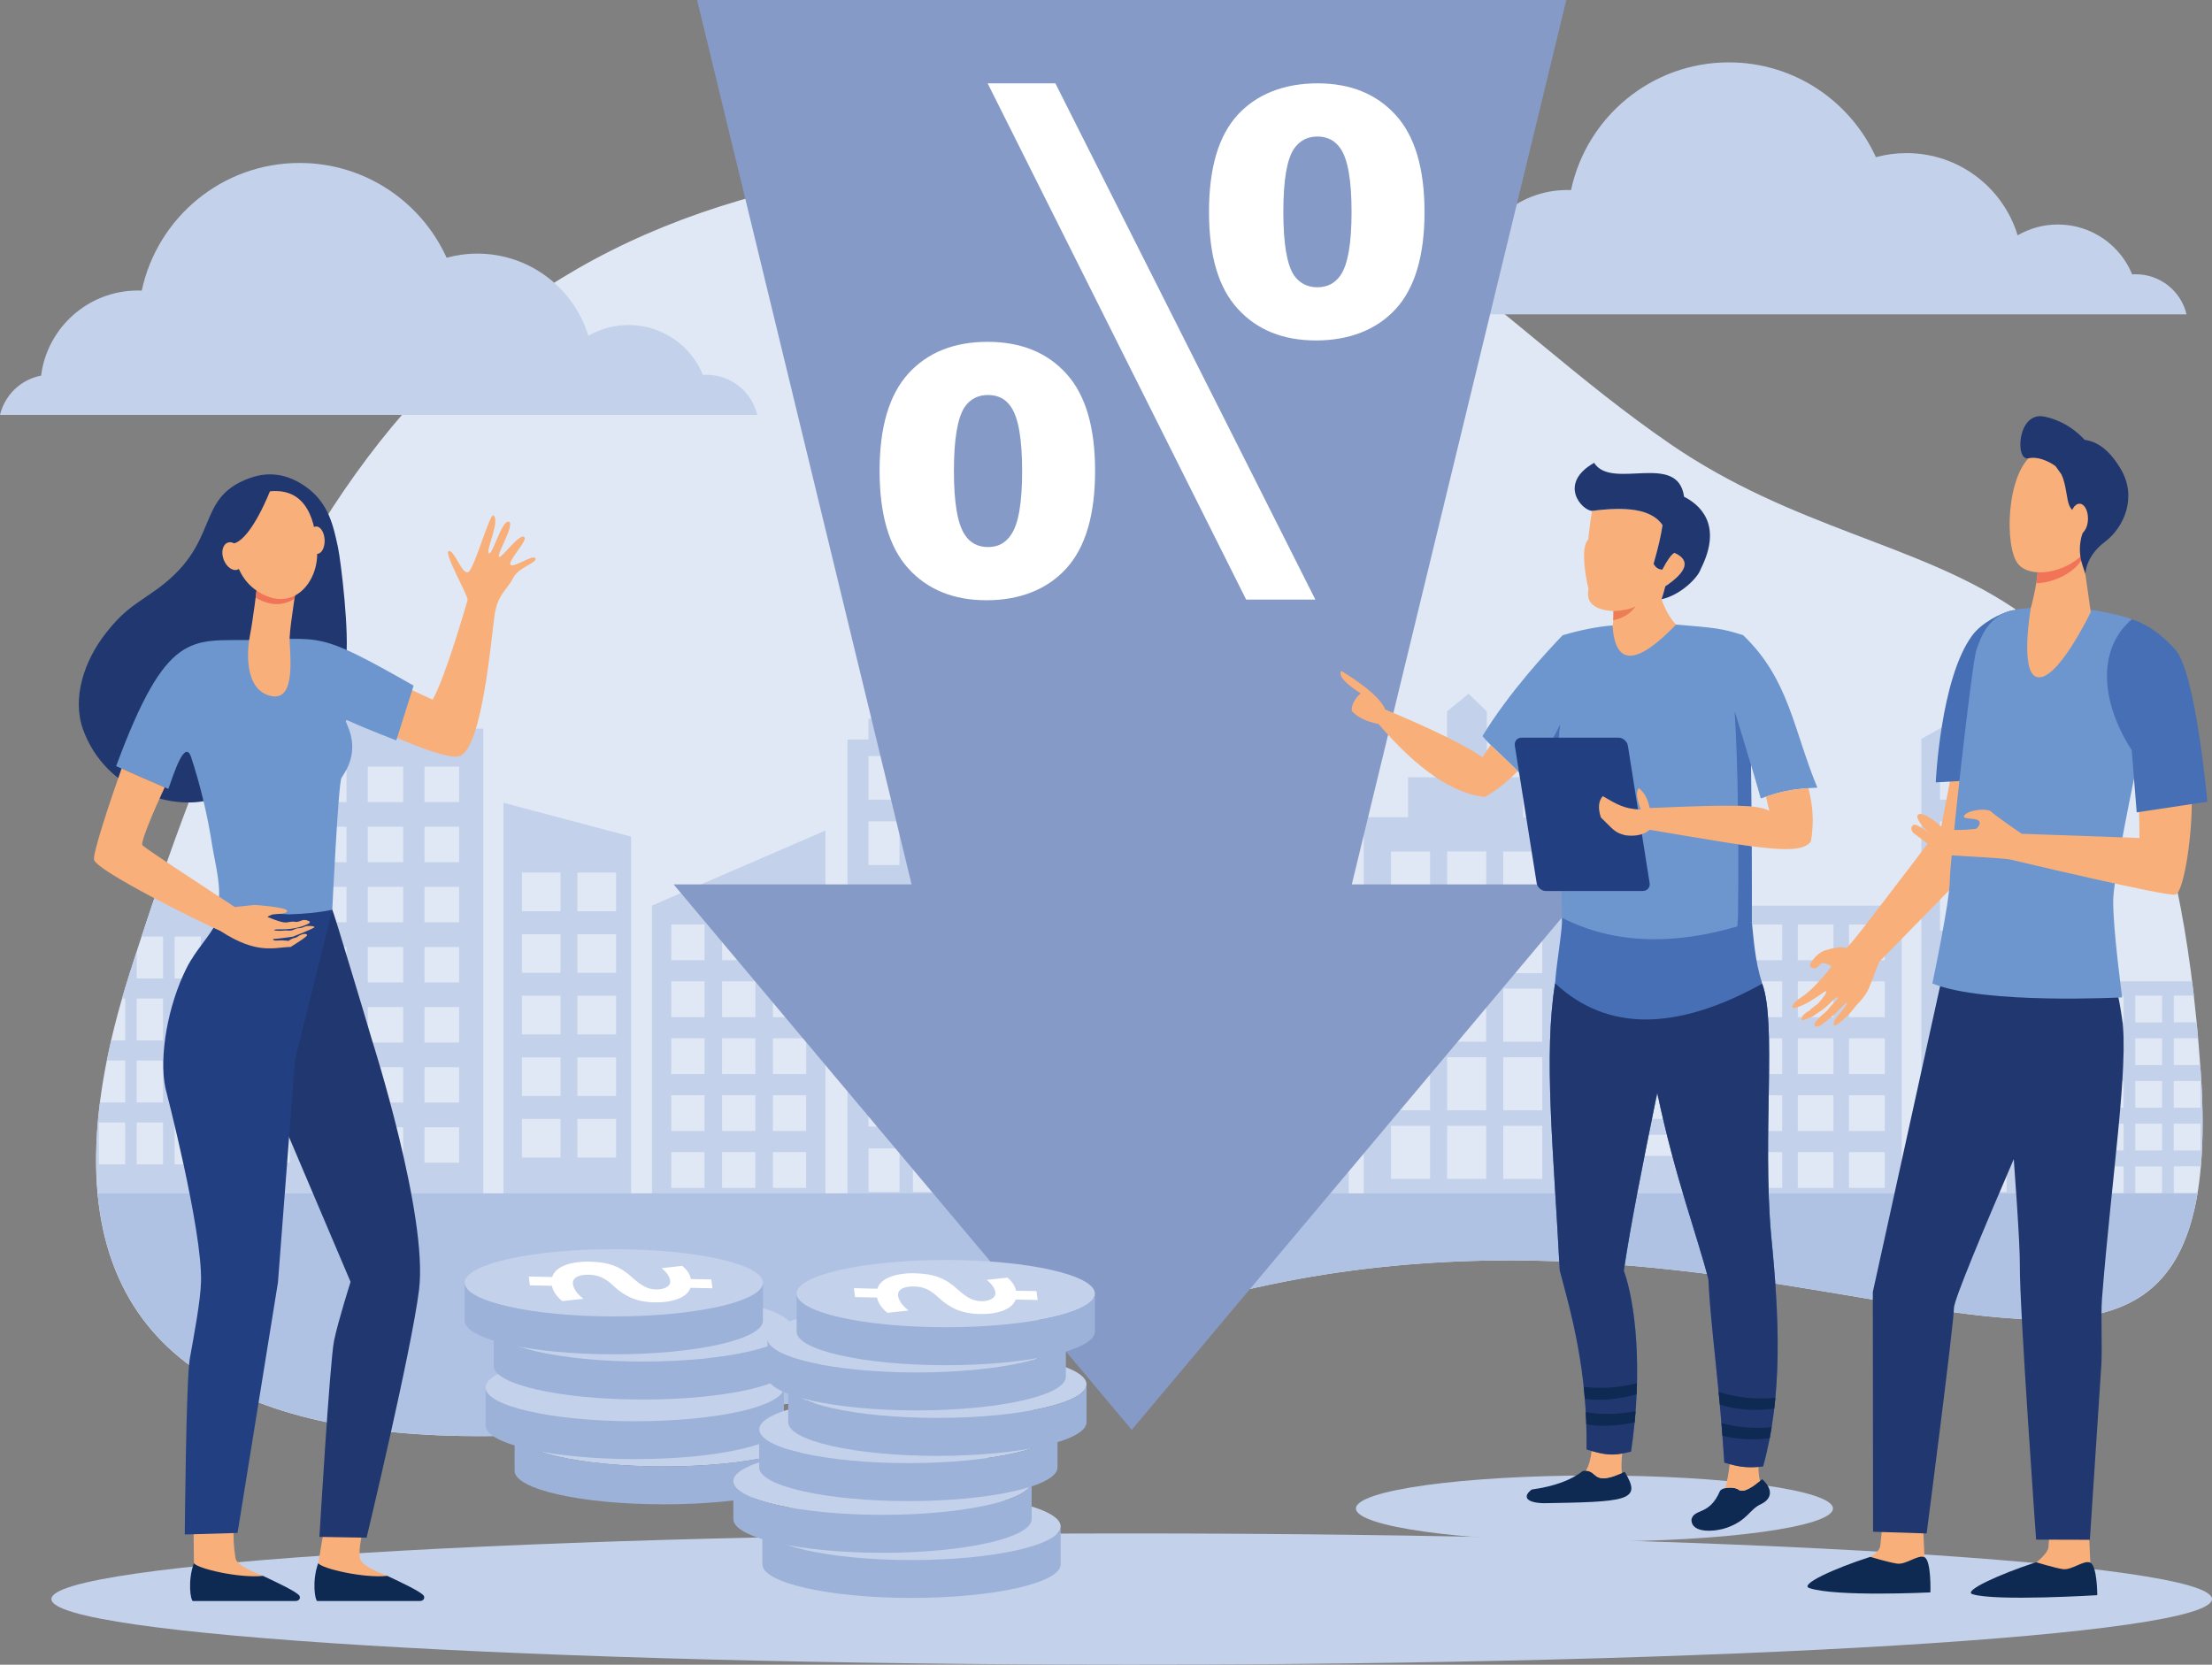 <?xml version="1.0" encoding="UTF-8"?><svg id="a" xmlns="http://www.w3.org/2000/svg" viewBox="0 0 1846.76 1389.98"><rect x="0" y="0" width="1846.76" height="1389.98" fill="#808080" stroke="none"/><path d="M935.77,128.86c214.27,0,304.57,136.26,459.23,242.24,204.77,140.2,409.46,48.88,442.26,522.71,29.19,421.69-334.85,45.69-848.26,196.69C475.66,1241.56-47.18,1302.46,107.95,813.7,263.09,324.94,437.84,128.86,935.77,128.86Z" style="fill:#e0e8f5; fill-rule:evenodd;"/><path d="M1331.18,1231.99c-109.99,0-199.13,12.36-199.13,27.57s89.14,27.56,199.13,27.56,199.13-12.36,199.13-27.56-89.14-27.57-199.13-27.57Z" style="fill:#c4d1eb; fill-rule:evenodd;"/><path d="M1193.29,262.47h632.22c-4.55-19.21-21.8-33.47-42.37-33.47-1.02,0-2.04,0-2.99,.14-9.98-24.44-34.01-41.69-62.05-41.69-12.29,0-23.76,3.33-33.61,9.03-12.08-39.72-49.02-68.64-92.67-68.64-8.9,0-17.52,1.15-25.67,3.39-21.18-46.64-68.16-79.16-122.75-79.16-64.77,0-118.81,45.76-131.78,106.66-1.09-.07-2.17-.07-3.26-.07-41.48,0-75.7,30.96-80.79,71.08-16.91,3.19-30.35,16.09-34.29,32.72Z" style="fill:#c4d1eb; fill-rule:evenodd;"/><path d="M1208.23,710.98v44.33h32.59v-44.33h-32.59Zm621.9,108.42c.54,3.94,1.02,7.88,1.5,11.88h-16.77v22.34h19.08c.41,4.34,.82,8.83,1.22,13.31h-20.3v22.34h22.07c.13,1.56,.27,2.99,.34,4.55,2.24,31.77,2.17,58.93,0,82.15v-2.11h-22.41v22.34h19.83c-.75,4.62-1.63,8.96-2.58,13.17h-92.13v-189.97h90.16ZM83.03,1009.03c-3.73-26.27-3.73-55.67,.41-88.46h21.11v-35.04h-15.28c1.09-5.5,2.31-11.06,3.6-16.77h11.68v-35.03h-2.65c1.9-6.59,3.87-13.24,6.04-20.03,2.1-6.52,4.14-12.9,6.18-19.28v22.61h22v-35.03h-17.92c5.63-17.11,11.27-33.81,16.91-50.1l46.17,30.82v246.32H83.03Zm399.01-248.15h32.32v-32.25h-32.32v32.25h0Zm-14.05,0v-32.25h-32.25v32.25h32.25Zm0,51.39v-32.25h-32.25v32.25h32.25Zm14.05,0h32.32v-32.25h-32.32v32.25h0Zm32.32,122h-32.32v32.25h32.32v-32.25h0Zm-46.37,0h-32.25v32.25h32.25v-32.25h0Zm0-19.14v-32.25h-32.25v32.25h32.25Zm46.37-32.25h-32.32v32.25h32.32v-32.25h0Zm-94.03,126.49v-339.06l106.59,28.24v310.82h-106.59Zm47.66-145.63v-32.32h-32.25v32.32h32.25Zm-331.86-30.01h-22v35.03h22v-35.03h0Zm31.57,0h-21.93v35.03h21.93v-35.03h0Zm-31.57,51.8h-22v35.04h22v-35.04h0Zm31.57,0h-21.93v35.04h21.93v-35.04h0Zm-31.57,51.74h-22v35.03h22v-35.03h0Zm-31.57,0h-22v35.03h22v-35.03h0Zm63.14,0h-21.93v35.03h21.93v-35.03h0Zm0-155.27h-21.93v35.03h21.93v-35.03h0Zm74.21-112.29h-27.36v-29.6h27.36v29.6h0Zm0,50.17h-27.36v-29.6h27.36v29.6h0Zm0,50.17h-27.36v-29.53h27.36v29.53h0Zm0,50.24h-27.36v-29.6h27.36v29.6h0Zm0,50.17h-27.36v-29.6h27.36v29.6h0Zm0,50.17h-27.36v-29.53h27.36v29.53h0Zm0,50.24h-27.36v-29.6h27.36v29.6h0Zm17.79-29.6h29.6v29.6h-29.6v-29.6h0Zm0-50.17h29.6v29.53h-29.6v-29.53h0Zm0-50.24h29.6v29.6h-29.6v-29.6h0Zm0-50.17h29.6v29.6h-29.6v-29.6h0Zm0-50.17h29.6v29.53h-29.6v-29.53h0Zm0-50.24h29.6v29.6h-29.6v-29.6h0Zm0-50.17h29.6v29.6h-29.6v-29.6h0Zm76.92,29.6h-29.6v-29.6h29.6v29.6h0Zm0,50.17h-29.6v-29.6h29.6v29.6h0Zm0,50.17h-29.6v-29.53h29.6v29.53h0Zm0,50.24h-29.6v-29.6h29.6v29.6h0Zm0,50.17h-29.6v-29.6h29.6v29.6h0Zm0,50.17h-29.6v-29.53h29.6v29.53h0Zm0,50.24h-29.6v-29.6h29.6v29.6h0Zm17.79-29.6h28.92v29.6h-28.92v-29.6h0Zm0-50.17h28.92v29.53h-28.92v-29.53h0Zm0-50.24h28.92v29.6h-28.92v-29.6h0Zm0-50.17h28.92v29.6h-28.92v-29.6h0Zm0-50.17h28.92v29.53h-28.92v-29.53h0Zm0-50.24h28.92v29.6h-28.92v-29.6h0Zm0-50.17h28.92v29.6h-28.92v-29.6h0Zm22.13-31.71v-11.07c0-5.77-4.68-10.45-10.46-10.45h-127.71c-5.77,0-10.46,4.68-10.46,10.45v11.07h-32.93v400.84h208.5v-400.84h-26.95Zm137.82,223.03h-32.32v32.32h32.32v-32.32h0Zm88.53-59.54v29.87h27.77v-29.87h-27.77Zm42.43,0v29.87h27.77v-29.87h-27.77Zm-84.87,0v29.87h27.77v-29.87h-27.77Zm42.43,47.53v29.87h27.77v-29.87h-27.77Zm42.43,0v29.87h27.77v-29.87h-27.77Zm-84.87,0v29.87h27.77v-29.87h-27.77Zm42.43,47.53v29.87h27.77v-29.87h-27.77Zm42.43,0v29.87h27.77v-29.87h-27.77Zm-84.87,0v29.87h27.77v-29.87h-27.77Zm42.43,47.52v29.87h27.77v-29.87h-27.77Zm42.43,0v29.87h27.77v-29.87h-27.77Zm-84.87,0v29.87h27.77v-29.87h-27.77Zm42.43,47.53v29.87h27.77v-29.87h-27.77Zm42.43,0v29.87h27.77v-29.87h-27.77Zm-84.87,0v29.87h27.77v-29.87h-27.77Zm355.01-130.69v22.34h31.23v-22.34h-31.23Zm42.23,0v22.34h31.3v-22.34h-31.3Zm-84.53,0v22.34h31.3v-22.34h-31.3Zm42.3,35.64v22.34h31.23v-22.34h-31.23Zm42.23,0v22.34h31.3v-22.34h-31.3Zm-84.53,0v22.34h31.3v-22.34h-31.3Zm42.3,35.64v22.34h31.23v-22.34h-31.23Zm42.23,0v22.34h31.3v-22.34h-31.3Zm-84.53,0v22.34h31.3v-22.34h-31.3Zm42.3,35.64v22.34h31.23v-22.34h-31.23Zm42.23,0v22.34h31.3v-22.34h-31.3Zm-84.53,0v22.34h31.3v-22.34h-31.3Zm42.3,35.65v22.34h31.23v-22.34h-31.23Zm42.23,0v22.34h31.3v-22.34h-31.3Zm-84.53,0v22.34h31.3v-22.34h-31.3Zm-12.02-208.09l139.93,53.63v189.97h-139.93v-243.6h0Zm-98.92-134.5h25.87v36.39h-25.87v-36.39h0Zm37.07,0h25.8v36.39h-25.8v-36.39h0Zm-37.07,54.59h25.87v36.39h-25.87v-36.39h0Zm37.07,0h25.8v36.39h-25.8v-36.39h0Zm-74.14,0h25.87v36.39h-25.87v-36.39h0Zm37.07,54.59h25.87v36.46h-25.87v-36.46h0Zm37.07,0h25.8v36.46h-25.8v-36.46h0Zm-74.14,0h25.87v36.46h-25.87v-36.46h0Zm37.07,54.66h25.87v36.39h-25.87v-36.39h0Zm37.07,0h25.8v36.39h-25.8v-36.39h0Zm-74.14,0h25.87v36.39h-25.87v-36.39h0Zm37.07,54.58h25.87v36.39h-25.87v-36.39h0Zm37.07,0h25.8v36.39h-25.8v-36.39h0Zm-74.14,0h25.87v36.39h-25.87v-36.39h0Zm37.07,54.59h25.87v36.39h-25.87v-36.39h0Zm37.07,0h25.8v36.39h-25.8v-36.39h0Zm-74.14,0h25.87v36.39h-25.87v-36.39h0Zm37.07,54.59h25.87v36.39h-25.87v-36.39h0Zm37.07,0h25.8v36.39h-25.8v-36.39h0Zm-74.14,0h25.87v36.39h-25.87v-36.39h0Zm0-327.59h25.87v36.39h-25.87v-36.39h0Zm54.31-31.16v-66.4h-8.76v66.4h-45.56v17.31h-17.58v391.95h135.11v-391.95h-17.65v-17.31h-45.56Zm-235.11,156.02l144.81-62.67v315.91h-144.81v-253.24h0Zm956.61,15.75v29.87h29.81v-29.87h-29.81Zm42.77,0v29.87h29.87v-29.87h-29.87Zm-85.61,0v29.87h29.8v-29.87h-29.8Zm42.84,47.53v29.87h29.81v-29.87h-29.81Zm42.77,0v29.87h29.87v-29.87h-29.87Zm-85.61,0v29.87h29.8v-29.87h-29.8Zm42.84,47.53v29.87h29.81v-29.87h-29.81Zm42.77,0v29.87h29.87v-29.87h-29.87Zm-85.61,0v29.87h29.8v-29.87h-29.8Zm42.84,47.52v29.87h29.81v-29.87h-29.81Zm42.77,0v29.87h29.87v-29.87h-29.87Zm-85.61,0v29.87h29.8v-29.87h-29.8Zm42.84,47.53v29.87h29.81v-29.87h-29.81Zm42.77,0v29.87h29.87v-29.87h-29.87Zm-85.61,0v29.87h29.8v-29.87h-29.8Zm324.6-130.69v22.34h22.4v-22.34h-22.4Zm-32.11,0v22.34h22.4v-22.34h-22.4Zm32.11,35.64v22.34h22.4v-22.34h-22.4Zm-32.11,0v22.34h22.4v-22.34h-22.4Zm32.11,35.64v22.34h22.4v-22.34h-22.4Zm32.11,0v22.34h22.41v-22.34h-22.41Zm-64.23,0v22.34h22.4v-22.34h-22.4Zm32.11,35.64v22.34h22.4v-22.34h-22.4Zm32.11,0v22.34h22.41v-22.34h-22.41Zm-64.23,0v22.34h22.4v-22.34h-22.4Zm32.11,35.65v22.34h22.4v-22.34h-22.4Zm-32.11,0v22.34h22.4v-22.34h-22.4Zm-98.11-342.59h22.81v36.39h-22.81v-36.39h0Zm32.73,0h22.88v36.39h-22.88v-36.39h0Zm-32.73,54.59h22.81v36.46h-22.81v-36.46h0Zm32.73,0h22.88v36.46h-22.88v-36.46h0Zm-65.52,0h22.81v36.46h-22.81v-36.46h0Zm32.79,54.59h22.81v36.46h-22.81v-36.46h0Zm32.73,0h22.88v36.46h-22.88v-36.46h0Zm-65.52,0h22.81v36.46h-22.81v-36.46h0Zm32.79,54.66h22.81v36.39h-22.81v-36.39h0Zm32.73,0h22.88v36.39h-22.88v-36.39h0Zm-65.52,0h22.81v36.39h-22.81v-36.39h0Zm32.79,54.58h22.81v36.39h-22.81v-36.39h0Zm32.73,0h22.88v36.39h-22.88v-36.39h0Zm-65.52,0h22.81v36.39h-22.81v-36.39h0Zm32.79,54.59h22.81v36.39h-22.81v-36.39h0Zm32.73,0h22.88v36.39h-22.88v-36.39h0Zm-65.52,0h22.81v36.39h-22.81v-36.39h0Zm32.79,54.59h22.81v36.39h-22.81v-36.39h0Zm32.73,0h22.88v36.39h-22.88v-36.39h0Zm-65.52,0h22.81v36.39h-22.81v-36.39h0Zm0-327.59h22.81v36.39h-22.81v-36.39h0Zm-15.55,378.1h119.49v-459.43l-119.49,66.94v392.49h0Zm-160.29-253.24h143.93v253.24h-143.93v-253.24h0Zm-188.81-45.15v44.33h32.59v-44.33h-32.59Zm-46.85,57.23v44.34h32.59v-44.34h-32.59Zm46.85,0v44.34h32.59v-44.34h-32.59Zm-93.69,0v44.34h32.59v-44.34h-32.59Zm46.85,57.23v44.33h32.59v-44.33h-32.59Zm46.85,0v44.33h32.59v-44.33h-32.59Zm-93.69,0v44.33h32.59v-44.33h-32.59Zm46.85,57.24v44.33h32.59v-44.33h-32.59Zm46.85,0v44.33h32.59v-44.33h-32.59Zm-93.69,0v44.33h32.59v-44.33h-32.59Zm46.85,57.3v44.33h32.59v-44.33h-32.59Zm46.85,0v44.33h32.59v-44.33h-32.59Zm-93.69,0v44.33h32.59v-44.33h-32.59Zm0-229v44.33h32.59v-44.33h-32.59Zm-83.17,55.47v30.89h25.26v-30.89h-25.26Zm0,41.75v30.96h25.26v-30.96h-25.26Zm-44.61,0v30.96h25.26v-30.96h-25.26Zm44.61,41.82v30.96h25.26v-30.96h-25.26Zm-44.61,0v30.96h25.26v-30.96h-25.26Zm44.61,41.75v30.96h25.26v-30.96h-25.26Zm-44.61,0v30.96h25.26v-30.96h-25.26Zm44.61,41.82v30.96h25.26v-30.96h-25.26Zm-44.61,0v30.96h25.26v-30.96h-25.26Zm0-167.15v30.89h25.26v-30.89h-25.26Zm92.47-33.4h-118.27v-28.85h118.27v28.85h0Zm0,276.33h-106.12v-266.01h106.12v266.01h0Zm214.47-61.92h80.79v17.58h-80.79v-17.58h0Zm1.29-30.89h80.79v17.59h-80.79v-17.59h0Zm-17.18,92.81h112.5v-108.02c0-11.95-9.78-21.73-21.73-21.73h-90.77v129.74h0Zm-186.03-327.04h37v-33.33h32.52v-54.99l17.92-14.87,15.34,14.87v54.99h30.21v33.33h38.7v327.04h-171.7v-327.04Z" style="fill:#c4d1eb; fill-rule:evenodd;"/><path d="M81.54,996.4H1834.61c-41.42,250.05-382.78-42.03-845.61,94.1-437.16,128.66-881.05,191.8-907.46-94.1Z" style="fill:#b0c2e4; fill-rule:evenodd;"/><path d="M944.87,1280.4c498.06,0,901.89,24.51,901.89,54.79s-403.83,54.79-901.89,54.79-901.96-24.51-901.96-54.79,403.83-54.79,901.96-54.79Z" style="fill:#c4d1eb; fill-rule:evenodd;"/><path d="M275.24,816.01c5.57,4.89,11.68,6.93,18.81,5.43-6.72,5.09-15.96,1.16-18.81-5.43Z" style="fill:#f48661; fill-rule:evenodd;"/><path d="M300.43,1300.97c-1.09-7.6,1.29-20.57,7.2-40.87-11.68,0-21.52-5.16-33.54-4.96-3.26,19.08-8.35,50.44-8.35,50.44l-.54,24.85,83.37,.61s-.68,.34-25.26-15.14c-1.83-1.15-21.86-7.67-22.88-14.94Z" style="fill:#f9af79; fill-rule:evenodd;"/><path d="M264.85,1336.81h86.02c3.19-.27,3.94-2.92,2.85-4.48-2.31-3.33-19.08-11.2-30.35-16.5-19.76,2.11-54.59-6.04-57.71-10.59-5.43,15.14-2.58,31.16-.81,31.57Z" style="fill:#0e2952; fill-rule:evenodd;"/><path d="M196.62,1300.97c-1.09-7.6-2.92-17.04-.27-42.23-11.68,.07-22.88-2.17-34.83-1.97,0,19.62,.41,48.81,.41,48.81l-.54,24.85,83.37,.61s-.75,.34-25.26-15.14c-1.83-1.15-21.93-7.67-22.88-14.94Z" style="fill:#f9af79; fill-rule:evenodd;"/><path d="M160.98,1336.81h86.09c3.19-.27,3.94-2.92,2.85-4.48-2.31-3.33-19.08-11.2-30.35-16.5-19.82,2.11-54.59-6.04-57.71-10.59-5.43,15.14-2.65,31.16-.88,31.57Z" style="fill:#0e2952; fill-rule:evenodd;"/><path d="M257.11,581.23l31.37-33.06s33.61,18.4,72.71,36.05c10.73-18.67,28.31-80.32,29.19-83.24,.95-2.92-20.5-39.92-15.68-40.87,4.75-.88,11,19.76,16.09,17.65,5.09-2.11,18.2-50.04,21.25-47.39,5.7,4.89-6.92,29.8-3.87,31.64,2.99,1.77,10.66-27.63,16.5-26.41,5.84,1.22-9.84,26.82-8.15,29.26,1.77,2.44,18.13-21.52,21.52-15.95,1.83,2.99-15.14,20.91-11.61,22.88,3.46,2.04,18.74-9.23,20.57-5.57,1.83,3.6-14.26,7.4-18.74,16.63-4.41,9.23-12.56,12.83-15.28,30.28-2.65,17.45-10.05,110.67-29.06,118.13-16.57,6.52-126.82-50.04-126.82-50.04Z" style="fill:#f9af79; fill-rule:evenodd;"/><path d="M277.41,759.59l-25.46,14.19-51.67,79.03,92.4,217.53s-10.39,32.73-13.78,49.09c-3.53,17.04-12.22,163.83-12.22,163.83l39.38,.68s37.48-156.22,43.79-206.94c7.74-61.58-39.17-208.23-39.17-208.23-8.76-29.94-27.56-91.52-27.56-91.52,0,0-4.62-15.01-5.7-17.65Z" style="fill:#20386f; fill-rule:evenodd;"/><path d="M188.95,729.92s2.58,18.6-7.94,39.78c-6.38,12.97-17.45,23.08-25.39,38.9-15,29.94-23.15,72.51-17.52,99.87,0,0,30.96,118.47,29.74,161.79-.41,15.96-5.91,44.74-9.37,64.16-3.12,17.18-4.21,146.85-4.21,146.85l44.06-1.29,33.74-209.18,14.26-185.96,31.1-125.26-88.47-29.67Z" style="fill:#223f81; fill-rule:evenodd;"/><path d="M282.16,456.92c-3.94-18.33-7.94-36.8-26.21-50.04-14.8-10.73-30.62-13.78-47.53-7.67-47.73,17.31-22,55.2-81.27,95.52-18.4,12.56-25.39,16.91-38.56,33.67-18.54,23.36-28.58,54.79-19.28,80.59,19.21,53.43,78.69,68.91,109.85,57.57,57.98-21.11,106.32-94.64,109.51-114.67,3.4-21.52-4-83.1-6.52-94.98Z" style="fill:#20386f; fill-rule:evenodd;"/><path d="M291.4,602.01c14.05,6.45,39.45,16.23,39.45,16.23l14.46-45.76c-81.74-46.51-75.29-38.97-136.6-38.09-49.02,.75-69.59-8.62-111.75,105.3,0,0,32.11,14.39,43.59,19.01,5.02-14.05,13.92-42.16,19.14-26.14,7.88,24.17,13.65,48.61,17.52,73.73,2.44,14.94,7.74,34.02,4.96,49.16,0,0,33.4,6.86,58.86,8.01h.2c12.36-.34,24.92-1.42,36.19-3.87,0,0,5.02-105.64,7.67-110.06,2.92-4.89,15.41-20.64,4.82-44.2-1.9-4.21-1.43-4.69,1.49-3.33Z" style="fill:#6d96ce; fill-rule:evenodd;"/><path d="M230.09,785.39c.54,.07,3.12-.27,5.3-.21,2.92,.07,5.5,.48,5.5,.48,0,0,1.15-1.02,3.4-2.04,.95-.41,2.38-.54,3.39-1.02,1.09-.54,1.97-1.43,2.99-1.83,2.58-1.16,4.96-1.42,5.77-.07,.68,1.16-13.78,9.98-13.78,9.98-13.44,.14-27.5,6.93-58.59-13.31-17.72-7.81-103.88-50.38-105.57-59.61-1.02-5.23,12.22-45.49,23.02-76.11,8.35,3.73,26.07,11.61,35.98,15.75-9.1,19.35-19.82,44.88-18.74,48,.34,.81,1.43,2.24,59.68,40.4,1.43,.95,2.92,1.97,4.48,2.92,4.07,2.72,8.49,5.57,13.1,8.62l16.63-1.76s26.34,1.83,27.09,4.82c.34,1.36-1.83,2.04-4.48,2.44h-.14c-.34,.07-.75,.13-1.15,.13h-.07c-2.85,.34-5.91,.41-6.65,.68-.81,.27-2.51,.95-4.01,1.97,16.43,6.65,15.14,4.28,20.64,3.94,1.36-.14,2.78,.34,4.07,.2,2.17-.2,3.94-1.49,5.7-1.63,2.44-.13,4.48,1.02,4.96,1.49,.54,.61-.54,1.43-2.65,2.38-12.63,5.5-23.15,3.4-26.48,4.21-2.24,.54,1.83,1.43,8.28,.75,1.63-.2,3.73,.41,5.84-.14,1.43-.27,2.72-1.22,4.07-1.56,1.36-.34,2.65-.27,3.73-.47,1.42-.27,3.39-1.36,4.48-1.5,4.21-.47,6.25,.27,6.72,.68,1.02,.81-18.13,8.15-18.13,8.15,0,0-13.17,1.9-16.09,1.9,0,0-1.76,.81,1.7,1.36Z" style="fill:#f9af79; fill-rule:evenodd;"/><path d="M214.68,489.31s-3.73,30.21-5.91,40.67c-2.31,10.93-5.77,45.49,16.97,51.06,22.68,5.64,15.68-37.54,16.09-48.68,.34-11.13,6.79-49.97,6.79-49.97l-33.95,6.92Z" style="fill:#f9af79; fill-rule:evenodd;"/><path d="M213.46,498.95c.27,.14,.48,.27,.68,.48,12.56,7.13,23.49,6.04,31.71,.41,1.49-9.64,2.78-17.45,2.78-17.45l-33.95,6.92s-.48,4.07-1.22,9.64Z" style="fill:#f27458; fill-rule:evenodd;"/><path d="M221.54,410.75s-13.31,3.73-20.98,16.97c-7.67,13.24-11.47,51.19,16.77,67.42,28.24,16.23,48.27-9.78,47.46-34.01-.88-24.31-7.6-56.42-43.25-50.38Z" style="fill:#f9af79; fill-rule:evenodd;"/><path d="M271.03,450.67c.27,6.32-2.38,11.61-6.04,11.75-3.6,.2-6.86-4.75-7.2-11.07-.27-6.31,2.38-11.61,6.04-11.75,3.66-.2,6.86,4.75,7.2,11.07Z" style="fill:#f9af79; fill-rule:evenodd;"/><path d="M225.54,409.74s-15.28,39.79-30.14,44c-14.94,4.21-13.72,23.76-13.72,23.76,0,0-1.9-45.15,11.68-56.22,13.65-11.07,32.18-11.54,32.18-11.54Z" style="fill:#20386f; fill-rule:evenodd;"/><path d="M201.78,461.54c2.31,6.18,.81,12.49-3.39,14.05-4.14,1.56-9.37-2.17-11.68-8.42-2.31-6.18-.81-12.49,3.39-14.05,4.14-1.56,9.37,2.17,11.68,8.42Z" style="fill:#f9af79; fill-rule:evenodd;"/><path d="M1524,793.4c15.28-4.28,15.62-1.49,17.58-2.1,2.24-.75,20.91-25.39,20.91-25.39,0,0,55.47-72.44,58.32-76.45l18.2-94.24,51.8,.07s-22.68,101.77-24.85,106.8c-2.17,5.03-89.75,93.22-97.22,101.23,0,0-4.89,13.24-8.21,21.32-3.33,8.08-10.39,14.05-11.75,16.09-.2,.34-5.02,7.06-13.44,13.58-7.27,5.63-3.4-3.19-3.4-3.19,0,0,11.27-12.9,9.98-13.72-1.02-.61-6.65,6.79-14.6,13.11-2.04,1.63-4.08,3.26-5.97,4.68-4.89,3.8-9.03,1.76-4.62-3.12,1.56-1.7,4.21-4.48,6.45-6.18,2.38-1.83,3.94-4.28,5.63-6.11,3.46-3.73,6.04-6.31,5.77-6.45-.34-.07-.2-1.36-2.44,.34-2.71,1.97-7.26,7.53-11.47,10.05-2.44,1.56-7.2,4.96-7.2,4.96,0,0-8.28,3.67-8.76,3.26-2.31-2.31,2.44-6.45,5.97-8.01,1.63-2.17,6.79-5.57,6.79-5.57,0,0,8.56-9.37,7.06-10.73-.61-.54-6.65,4.55-13.44,8.49-6.25,3.67-13.38,6.38-14.46,5.16-1.76-1.97,4.69-6.86,4.69-6.86,0,0,4.75-3.12,6.25-4.35,1.7-1.29,6.59-5.91,6.59-5.91,0,0,15.96-16.56,14.46-17.72-1.49-1.15-6.38-2.78-7.74-2.17-1.43,.68-3.19,3.33-4.62,3.94-1.36,.68-3.87,.27-5.03-1.36-1.09-1.7,4.07-7.54,4.07-7.54,0,0,4.28-4.68,8.69-5.91Z" style="fill:#f9af79; fill-rule:evenodd;"/><path d="M1605.2,1268.04l1.56,32.59c.61,4.21,3.19,14.46,3.12,18.2-.14,14.12-62.74-12.63-48.61-18.74,1.36-.54,8.08-4.75,8.56-9.57,.68-7.4,2.44-22.34,2.44-22.34l32.93-.14Z" style="fill:#f9af79; fill-rule:evenodd;"/><path d="M1561.47,1299.95s14.73,4.48,22.27,5.63c7.54,1.16,17.58-7.81,22.95-5.36,5.84,2.78,4.96,29.4,4.96,29.4,0,0-78.82,3.87-101.03-3.6-8.76-2.85,20.57-16.36,50.85-26.07Z" style="fill:#0e2952; fill-rule:evenodd;"/><path d="M1743.7,1272.52l1.5,32.72c.61,4.14,3.19,14.39,3.12,18.2-.13,14.12-62.67-12.7-48.54-18.81,1.29-.61,10.05-7.94,10.46-12.76,.75-7.4,.54-19.21,.54-19.21l32.93-.13Z" style="fill:#f9af79; fill-rule:evenodd;"/><path d="M1699.91,1304.43s14.73,4.55,22.27,5.77c7.54,1.09,17.59-7.88,22.95-5.43,5.84,2.79,5.84,27.16,5.84,27.16,0,0-84.25,5.23-104.01-.75-8.89-2.58,22.68-16.91,52.96-26.75Z" style="fill:#0e2952; fill-rule:evenodd;"/><path d="M1648.85,801.21l-26.68,11.2-58.59,266.41,.2,200.15,44.74,1.43s22.68-174.76,22.81-188.34c.14-13.58,98.99-236.47,98.99-236.47l-81.47-54.38Z" style="fill:#20386f; fill-rule:evenodd;"/><path d="M1669.22,816.14s17.51,205.78,17.11,240.48c-.34,34.69,13.58,228.94,13.58,228.94l44.88,.13s3.87-59.07,9.58-146.04c.88-13.65-.54-41.14,.54-55.2,8.01-101.43,22.81-196.82,16.63-234.78-1.02-6.11-2.85-22.07-6.65-26.14-29.13-30.69-95.66-7.4-95.66-7.4Z" style="fill:#20386f; fill-rule:evenodd;"/><path d="M1616.13,653.27l54.38-3.12s3.19-48.61,3.39-71.76c.27-28.11,9.3-69.45,5.91-68.71-9.37,2.1-25.73,10.52-33.34,21.05-26.48,35.98-30.35,122.55-30.35,122.55Z" style="fill:#466fb5; fill-rule:evenodd;"/><path d="M1746.35,509.27s30.96,4.68,39.11,10.73c9.1,6.79,19.14,22.07,19.14,22.07,0,0-39.92,179.44-40.33,209.79-.27,23.29,7.47,80.93,7.47,80.93,0,0-115.08,6.11-158.46-11.61,0,0,14.46-68.16,14.6-86.16,.2-17.92,18.33-181.07,22.2-192.41,3.53-10.32,9.91-28.79,30.96-33.27,21.05-4.35,65.31-.07,65.31-.07Z" style="fill:#6d96ce; fill-rule:evenodd;"/><path d="M1738.4,460.72l7.13,50.38s-28.58,59.54-45.29,54.11c-13.98-4.41-4.82-57.3-4.82-57.3,0,0,7.95-28.31,5.84-42.64-2.17-14.19,37.14-4.55,37.14-4.55Z" style="fill:#f9af79; fill-rule:evenodd;"/><path d="M1701.27,465.27c-2.17-14.19,37.14-4.55,37.14-4.55l.61,4.21c-1.22,2.78-2.65,5.09-4.34,6.92-8.89,9.37-22.75,14.87-34.62,15.14,1.29-7.6,2.04-15.82,1.22-21.73Z" style="fill:#f27458; fill-rule:evenodd;"/><path d="M1745.6,389.77c1.16-.41,8.35,57.3-6.65,72.99-15,15.68-43.93,20.64-54.18,8.01-11.34-13.92-10.12-75.84,13.11-91.93,23.22-16.02,47.73,10.93,47.73,10.93Z" style="fill:#f9af79; fill-rule:evenodd;"/><path d="M1706.97,347.89c17.79,3.73,29.26,14.66,33.4,19.35,8.08,1.09,19.08,5.57,30.21,24.37,13.71,23.08,3.19,48.41-13.24,60.83-16.36,12.29-16.29,26.82-16.29,26.82l-2.51-7.6c-1.83-5.63-2.51-11.68-1.83-17.58,.41-3.53,1.22-7.47,2.72-10.52,4.01-8.35-8.21-13.99-11.61-20.98-2.58-5.36-2.58-17.59-6.72-26.41l-4.89-6.86s-11.47-9.03-22.81-6.65c-11.27,2.44-9.23-39.72,13.58-34.76Z" style="fill:#20386f; fill-rule:evenodd;"/><path d="M1728.42,433.16c-.13,6.99,2.99,12.76,7.06,12.9,4.14,.07,7.6-5.57,7.74-12.49,.2-7.13-2.92-12.9-6.99-12.97-4.14-.07-7.54,5.5-7.81,12.56Z" style="fill:#f9af79; fill-rule:evenodd;"/><path d="M1793.13,532.89c-10.45-.41-20.37,68.37-13.85,75.16,6.59,6.86,6.93,91.65,6.93,91.65l-98.31-3.53v.07c-1.97-1.36-22.41-15.41-25.32-18.4-3.06-3.26-18.13-1.83-22.13,2.51-4.01,4.28,7.6,2.24,11.13,4.62,3.53,2.44-1.49,6.99-1.49,6.99,0,0-24.98,3.33-29.81-1.83-4.82-5.23-17.72-14.12-19.49-8.96-.95,2.72,5.64,10.8,9.37,14.19-4.68-3.53-10.25-7.33-12.22-6.72-3.53,1.22-2.11,5.7-.21,7.06,1.9,1.29,21.52,16.56,24.65,17.72,2.98,1.09,49.02,2.65,56.96,4.48,0,0,129.41,30.89,136.81,29.13,6.52-1.56,13.37-42.98,13.72-74.82,.34-31.84-4.21-138.03-36.73-139.32Z" style="fill:#f9af79; fill-rule:evenodd;"/><path d="M1779.75,517.14s18.13,4.35,36.59,25.59c16.91,19.28,26.55,126.69,26.55,126.69l-59,8.89-4.14-51.94c-24.51-37.75-30.42-82.9,0-109.24Z" style="fill:#466fb5; fill-rule:evenodd;"/><polygon points="1327.24 738.47 1128.59 738.47 1307.69 0 1102.38 0 787.29 0 581.98 0 761.08 738.47 562.43 738.47 562.43 738.47 944.87 1193.9 1327.24 738.47 1327.24 738.47" style="fill:#859ac6; fill-rule:evenodd;"/><path d="M1189.29,176.93c0-36.39-8.08-63.41-24.1-80.93-16.02-17.58-37.75-26.41-65.18-26.41s-50.58,8.76-66.6,26.21c-16.09,17.45-24.04,44.54-24.04,81.13s7.94,63.41,24.04,80.93c16.02,17.59,37.82,26.41,65.25,26.41s50.51-8.76,66.54-26.21c16.02-17.45,24.1-44.47,24.1-81.13h0Zm-60.9,0c0,26.27-3.05,43.93-9.23,52.96-4.62,6.65-11.06,9.98-19.28,9.98s-14.87-3.33-19.55-9.98c-5.97-9.03-8.89-26.68-8.89-52.96s2.92-43.86,8.89-52.68c4.69-6.79,11.2-10.25,19.55-10.25s14.67,3.33,19.28,9.98c6.18,9.03,9.23,26.68,9.23,52.96h0Zm-87.99,323.71L824.56,69.59h56.56l217.05,431.05h-57.78Zm-126.14-107.54c0-36.53-8.01-63.55-24.1-81.2-16.02-17.65-37.95-26.48-65.72-26.48s-50.04,8.82-66.06,26.48c-16.02,17.65-24.03,44.67-24.03,81.2s8.01,63.96,24.03,81.61c16.02,17.65,37.82,26.48,65.24,26.48s50.51-8.83,66.54-26.48c16.09-17.65,24.1-44.74,24.1-81.61h0Zm-60.9,.2c0-26.55-3.05-44.4-9.23-53.43-4.41-6.72-10.86-10.05-19.21-10.05s-14.94,3.33-19.55,10.05c-5.97,9.03-8.96,26.89-8.96,53.43s3.05,44.4,9.23,53.43c4.41,6.72,10.93,10.05,19.28,10.05s14.6-3.4,19.21-10.32c6.18-8.83,9.23-26.61,9.23-53.16Z" style="fill:#fff; fill-rule:evenodd;"/><path d="M1407.7,525.83c-4.82,.34-9.44-5.36-10.79-7.06-5.09-6.52-8.35-14.12-9.71-18.4,1.02-2.85,2.04-6.45,3.12-10.79,18.6-12.56,21.12-21.93,7.6-27.97-2.72,1.56-6.04,6.25-10.05,14.05-3.26-.07-5.7-1.76-7.33-4.89,3.8-13.24,6.31-24.03,7.47-32.32-9.16-13.58-30.48-15.55-58.79-11.88-1.36,7.54-2.38,15.55-3.26,23.97-4.96,4.62-4.34,21.66,.27,41.41-2.31,11.13,4.62,17.25,20.78,18.33,.13,2.65-.14,5.77-.2,7.67,0,1.7-.07,5.09-1.83,5.64l-2.99,.68c.27,40.06,20.78,47.8,65.72,1.56Z" style="fill:#f9af79; fill-rule:evenodd;"/><path d="M1329.21,426.57c28.31-3.67,49.63-1.7,58.79,11.88-1.15,8.28-3.67,19.08-7.47,32.32,1.63,3.12,4.07,4.75,7.33,4.89,4.01-7.81,7.4-12.49,10.05-14.05,13.51,6.04,11,15.41-7.6,27.97-1.09,4.35-2.1,7.94-3.12,10.79,16.7-3.73,30.68-18.67,32.66-25.12,19.42-38.36-2.24-54.59-13.85-60.49-5.16-37.95-60.49-5.09-75.09-28.31-30.48,17.38-10.25,39.78-1.7,40.12Z" style="fill:#20386f; fill-rule:evenodd;"/><path d="M1365.54,506.35c-4.48,2.24-10.73,3.53-18.53,3.94,.13,2.65,0,5.7-.2,7.6,7.94-1.5,14.19-5.36,18.74-11.54Z" style="fill:#ed7d57; fill-rule:evenodd;"/><path d="M1441.44,1275.71c17.58-6.18,19.01-15.21,28.45-19.62,9.57-4.48,10.66-12.43,1.36-20.98-6.92,5.5-15.48,12.22-19.96,8.62-3.06-2.38-13.31-2.17-15.34,1.29-8.89,20.78-21.32,14.19-23.76,23.63-.34,12.56,21.18,9.98,29.26,7.06Z" style="fill:#0e2952; fill-rule:evenodd;"/><path d="M1289.15,1255.14c30.96-.54,54.11-.88,64.77-4.28,11.54-3.67,9.17-10.66,2.51-21.93-29.12,13.44-21.38-2.78-35.03-.68-9.57,7.67-23.76,12.83-42.57,15.48-7.94,5.9-4.75,11.13,10.32,11.41Z" style="fill:#0e2952; fill-rule:evenodd;"/><path d="M1304.64,530.38c15.41-4.48,29.33-7.2,41.62-8.15,2.24,33.95,19.89,33.68,53.09-.75,31.98,2.72,38.22,3.12,55.94,8.89,38.43,36.66,41.96,78.96,61.99,127.3-22.2,.95-32.18,3.67-47.25,9.03-3.26-11.61-5.97-20.91-8.15-27.97,.61,63.75,.82,107.41,.68,131.03-73.46,29.13-133.95,19.15-158.66-3.53-.34-56.69-.81-101.5-1.42-134.56-8.76,10.32-16.91,18.33-24.44,24.03-17.99-20.64-30.15-28.92-40.4-41.07,22.61-37.14,54.99-71.69,67.01-84.25Z" style="fill:#6d96ce; fill-rule:evenodd;"/><path d="M1156.56,592.44c38.63,16.09,65.65,29.33,81.07,39.79l6.86-10.19c6.38,6.38,13.71,12.7,22.54,21.79-8.15,8.62-17.04,15.68-27.3,21.66-26.82-2.85-56.42-23.22-88.87-60.97-10.12-1.97-17.58-5.64-22.34-10.93-.21-4.89,2.24-9.78,7.4-14.66-13.51-8.76-18.81-15-16.09-18.81,21.04,13.04,33.34,23.83,36.73,32.32Z" style="fill:#f9af79; fill-rule:evenodd;"/><path d="M1303.89,766.24c1.42,5.5-4.55,37.89-5.57,54.79-9.71,60.29-1.36,138.71,3.87,239.59,9.44,35.58,23.29,82.97,22.41,149.64,16.43,5.03,22.34,5.5,37.14,1.77,10.32-69.59,3.26-125.33-6.04-151.06,5.97-39.79,14.87-84.32,27.9-148.55,14.6,70,34.22,121.94,42.71,155.81,1.7,37.82,9.3,88.8,13.3,153.03,12.22,3.67,19.76,4.75,32.39,3.19,16.36-59,13.65-123.23,6.72-192.68-7.4-83.44,4.75-177.68-7.47-210.4-6.18-19.35-6.99-36.53-8.69-51.6-61.31,20.44-114.13,19.21-158.66-3.53Z" style="fill:#466fb5; fill-rule:evenodd;"/><path d="M1451.29,705c3.94,.61,7.67,1.15,11.13,1.63,.2,28.11,.2,49.16,.14,63.14-3.46,1.56-8.35,3.33-12.15,3.8,.07-1.83,.61-5.97,.61-7.74,.27-21.52,.34-41.75,.27-60.83h0Zm-179.58-56.35c10.8-8.96,21.12-23.63,30.89-43.86-1.15,7.06-1.56,16.5-1.36,28.31-8.28,9.64-16.02,17.18-23.22,22.61-2.17-2.51-4.28-4.82-6.32-7.06h0Zm176.52-54.79c4.75,15.34,9.3,30.28,13.65,44.88,.14,12.35,.2,23.9,.27,34.69-3.12-.27-6.79-.47-11.2-.61-.41-29.87-1.36-56.22-2.72-78.96Z" style="fill:#466fb5; fill-rule:evenodd;"/><path d="M1351.28,615.93h-80.86c-3.73,0-6.25,2.99-5.71,6.72l18.2,114.53c.54,3.74,4.07,6.79,7.74,6.79h80.93c3.67,0,6.25-3.05,5.64-6.79l-18.13-114.53c-.61-3.73-4.14-6.72-7.81-6.72Z" style="fill:#223f81; fill-rule:evenodd;"/><path d="M1509.81,658.09c3.53,14.19,4.96,27.16,2.11,44.4-8.76,12.63-43.93,5.57-134.63-9.64-3.26,2.99-9.98,5.98-20.16,4.62-9.5-2.31-9.98-4.82-20.57-14.87-2.58-7.81-2.04-13.78,1.56-17.86,12.02,7.06,18.33,10.79,31.77,11.2-3.6-9.23-4.14-15.21-1.63-17.86,4.62,3.67,7.6,9.23,9.03,16.63,71.49-3.12,90.37-2.72,99.87,2.31-1.09-4.48-1.97-8.42-2.79-11.81,11.14-3.8,20.23-6.04,35.44-7.13Z" style="fill:#f9af79; fill-rule:evenodd;"/><path d="M1354.4,1213.66c-.75,6.04-.81,11.54-.34,16.36-24.37,10.59-20.23-1.63-30.01-1.97,2.44-4.34,4.07-9.84,4.75-16.5,10.66,2.99,16.7,3.73,25.6,2.11h0Zm113.72,11.2c0,4.41,.41,8.28,1.29,11.68-6.52,5.16-13.99,10.52-18.13,7.2-2.04-1.56-7.13-2.04-10.93-1.16,1.56-5.36,2.79-12.02,3.73-20.03,8.55,2.31,15.14,3.05,24.04,2.31Z" style="fill:#f9af79; fill-rule:evenodd;"/><path d="M1298.32,821.03c43.11,40.19,100.75,40.26,172.92,.34,12.22,32.73,.07,126.96,7.47,210.4,6.93,69.46,9.64,133.68-6.72,192.68-1.36,.13-2.65,.27-3.87,.41-8.9,.75-15.48,0-24.04-2.31-1.42-.41-2.92-.81-4.48-1.29-4-64.23-11.61-115.21-13.3-153.03-8.49-33.88-28.11-85.82-42.71-155.81-13.04,64.23-21.93,108.76-27.9,148.55,9.3,25.73,16.36,81.47,6.04,151.06-2.72,.68-5.09,1.22-7.33,1.63-8.89,1.63-14.94,.88-25.6-2.11-1.29-.41-2.72-.81-4.21-1.29,.88-66.67-12.97-114.06-22.41-149.64-5.23-100.89-13.58-179.31-3.87-239.59Z" style="fill:#20386f; fill-rule:evenodd;"/><path d="M1366.35,1164.23c-15.68,4.28-30.08,5.57-43.18,3.87-.27-3.46-.61-6.86-.95-10.18,14.33,1.83,29.2,.88,44.47-2.92-.07,3.05-.2,6.11-.34,9.23h0Zm114.94,11.95c-17.11,2.04-32.25,.95-45.42-3.4-.34-3.6-.68-7.13-1.02-10.59,14.8,4.82,30.62,6.45,47.39,4.96-.27,2.99-.61,6.04-.95,9.03h0Zm-43.25,22.61c-.27-3.6-.54-7.06-.82-10.52,13.17,3.6,27.16,4.75,41.89,3.46-.48,3.05-1.02,6.11-1.63,9.17-14.6,1.63-27.7,.88-39.45-2.11h0Zm-114.13-19.69c13.38,2.24,27.23,1.97,41.62-.75-.27,3.12-.54,6.18-.81,9.3-14.73,3.12-28.18,3.67-40.33,1.63-.13-3.39-.27-6.86-.48-10.18Z" style="fill:#0e2952; fill-rule:evenodd;"/><path d="M554.15,1168.31c68.77,0,124.52,12.56,124.52,28.11s-55.74,28.04-124.52,28.04-124.52-12.56-124.52-28.04,55.74-28.11,124.52-28.11Z" style="fill:#c4d1eb; fill-rule:evenodd;"/><ellipse cx="536.7" cy="1108.83" rx="124.52" ry="28.04" style="fill:#c4d1eb;"/><path d="M529.91,1130.56c68.78,0,124.52,12.56,124.52,28.04s-55.74,28.11-124.52,28.11-124.52-12.56-124.52-28.11,55.74-28.04,124.52-28.04Z" style="fill:#c4d1eb; fill-rule:evenodd;"/><path d="M512.46,1043.04c68.78,0,124.52,12.56,124.52,28.04s-55.74,28.11-124.52,28.11-124.52-12.63-124.52-28.11,55.74-28.04,124.52-28.04Z" style="fill:#c4d1eb; fill-rule:evenodd;"/><path d="M554.15,1256.09c68.77,0,124.52-12.56,124.52-28.04v-31.64c0,15.48-55.74,28.04-124.52,28.04s-124.52-12.56-124.52-28.04v31.64c0,15.48,55.74,28.04,124.52,28.04Z" style="fill:#9db2d9; fill-rule:evenodd;"/><path d="M536.7,1168.58c68.78,0,124.52-12.56,124.52-28.04v-31.71c0,15.48-55.74,28.04-124.52,28.04s-124.52-12.56-124.52-28.04v31.71c0,15.48,55.74,28.04,124.52,28.04Z" style="fill:#9db2d9; fill-rule:evenodd;"/><path d="M529.91,1218.34c68.78,0,124.52-12.56,124.52-28.04v-31.71c0,15.55-55.74,28.11-124.52,28.11s-124.52-12.56-124.52-28.11v31.71c0,15.48,55.74,28.04,124.52,28.04Z" style="fill:#9db2d9; fill-rule:evenodd;"/><path d="M512.46,1130.83c68.78,0,124.52-12.56,124.52-28.11v-31.64c0,15.48-55.74,28.11-124.52,28.11s-124.52-12.63-124.52-28.11v31.64c0,15.55,55.74,28.11,124.52,28.11Z" style="fill:#9db2d9; fill-rule:evenodd;"/><path d="M761.01,1246.45c68.78,0,124.52,12.56,124.52,28.11s-55.74,28.04-124.52,28.04-124.52-12.56-124.52-28.04,55.74-28.11,124.52-28.11Z" style="fill:#c4d1eb; fill-rule:evenodd;"/><path d="M758.37,1165.52c-68.78,0-124.52,12.56-124.52,28.11s55.74,28.04,124.52,28.04,124.52-12.56,124.52-28.04-55.74-28.11-124.52-28.11Z" style="fill:#c4d1eb; fill-rule:evenodd;"/><path d="M765.29,1089.82c-68.71,0-124.45,12.63-124.45,28.11s55.74,28.04,124.45,28.04,124.58-12.56,124.58-28.04-55.74-28.11-124.58-28.11Z" style="fill:#c4d1eb; fill-rule:evenodd;"/><path d="M736.78,1208.7c68.77,0,124.52,12.56,124.52,28.11s-55.74,28.04-124.52,28.04-124.52-12.56-124.52-28.04,55.74-28.11,124.52-28.11Z" style="fill:#c4d1eb; fill-rule:evenodd;"/><path d="M782.6,1127.77c-68.77,0-124.52,12.63-124.52,28.11s55.74,28.04,124.52,28.04,124.52-12.56,124.52-28.04-55.74-28.11-124.52-28.11Z" style="fill:#c4d1eb; fill-rule:evenodd;"/><path d="M789.6,1052.07c-68.78,0-124.52,12.63-124.52,28.11s55.74,28.04,124.52,28.04,124.52-12.56,124.52-28.04-55.74-28.11-124.52-28.11Z" style="fill:#c4d1eb; fill-rule:evenodd;"/><path d="M761.01,1334.24c68.78,0,124.52-12.56,124.52-28.04v-31.64c0,15.48-55.74,28.04-124.52,28.04s-124.52-12.56-124.52-28.04v31.64c0,15.48,55.74,28.04,124.52,28.04Z" style="fill:#9db2d9; fill-rule:evenodd;"/><path d="M758.37,1253.38c-68.78,0-124.52-12.56-124.52-28.11v-31.64c0,15.48,55.74,28.04,124.52,28.04s124.52-12.56,124.52-28.04v31.64c0,15.55-55.74,28.11-124.52,28.11Z" style="fill:#9db2d9; fill-rule:evenodd;"/><path d="M765.29,1177.67c-68.71,0-124.45-12.56-124.45-28.11v-31.64c0,15.48,55.74,28.04,124.45,28.04s124.58-12.56,124.58-28.04v31.64c0,15.55-55.74,28.11-124.58,28.11Z" style="fill:#9db2d9; fill-rule:evenodd;"/><path d="M736.78,1296.56c68.77,0,124.52-12.56,124.52-28.11v-31.64c0,15.48-55.74,28.04-124.52,28.04s-124.52-12.56-124.52-28.04v31.64c0,15.55,55.74,28.11,124.52,28.11Z" style="fill:#9db2d9; fill-rule:evenodd;"/><path d="M782.6,1215.63c-68.77,0-124.52-12.56-124.52-28.11v-31.64c0,15.48,55.74,28.04,124.52,28.04s124.52-12.56,124.52-28.04v31.64c0,15.55-55.74,28.11-124.52,28.11Z" style="fill:#9db2d9; fill-rule:evenodd;"/><path d="M789.6,1139.93c-68.78,0-124.52-12.56-124.52-28.11v-31.64c0,15.48,55.74,28.04,124.52,28.04s124.52-12.56,124.52-28.04v31.64c0,15.55-55.74,28.11-124.52,28.11Z" style="fill:#9db2d9; fill-rule:evenodd;"/><path d="M569.56,1056.96c3.06,2.51,6.31,6.11,7.27,11l17.04,.34,.95,7.4-18.33-.41c-2.78,7.95-14.32,12.42-30.14,12.15-16.16-.34-25.26-5.77-33.61-13.24-7.33-7.06-12.97-9.64-21.18-9.84-8.01-.13-13.99,2.38-13.24,7.81,.61,4.75,4.75,9.3,8.83,12.29l-17.65,1.9c-3.94-2.92-7.81-7.88-8.76-12.76l-18.33-.34-.95-7.4,19.55,.41c2.44-8.49,14.94-13.17,31.37-12.83,16.7,.34,26.21,4.55,35.91,13.65,7.06,6.11,12.02,9.44,19.42,9.57,6.25,.14,12.49-2.31,11.81-7.33-.54-4.41-4.41-8.15-7.13-10.46l17.18-1.9Z" style="fill:#fff; fill-rule:evenodd;"/><path d="M841.06,1066.74c3.05,2.51,6.25,6.11,7.2,11l17.04,.27,1.02,7.47-18.33-.41c-2.85,7.95-14.39,12.42-30.14,12.09-16.23-.34-25.26-5.7-33.68-13.17-7.33-7.06-12.97-9.64-21.18-9.84-8.01-.13-13.92,2.38-13.17,7.81,.61,4.75,4.75,9.3,8.83,12.29l-17.72,1.9c-3.94-2.92-7.81-7.94-8.76-12.76l-18.33-.34-.95-7.47,19.62,.48c2.38-8.49,14.87-13.24,31.3-12.9,16.7,.41,26.27,4.62,35.98,13.71,7.06,6.11,11.95,9.44,19.35,9.57,6.25,.14,12.49-2.31,11.88-7.33-.61-4.41-4.48-8.15-7.2-10.45l17.24-1.9Z" style="fill:#fff; fill-rule:evenodd;"/><path d="M0,346.46H632.22c-4.55-19.21-21.79-33.54-42.43-33.54-.95,0-1.97,.07-2.92,.14-9.98-24.44-34.02-41.69-62.05-41.69-12.29,0-23.76,3.33-33.61,9.03-12.08-39.72-49.02-68.64-92.67-68.64-8.89,0-17.52,1.22-25.66,3.46-21.18-46.71-68.16-79.16-122.75-79.16-64.77,0-118.81,45.69-131.78,106.59-1.09-.07-2.17-.07-3.26-.07-41.48,0-75.7,31.03-80.79,71.08-16.91,3.19-30.35,16.16-34.29,32.79Z" style="fill:#c4d1eb; fill-rule:evenodd;"/></svg>